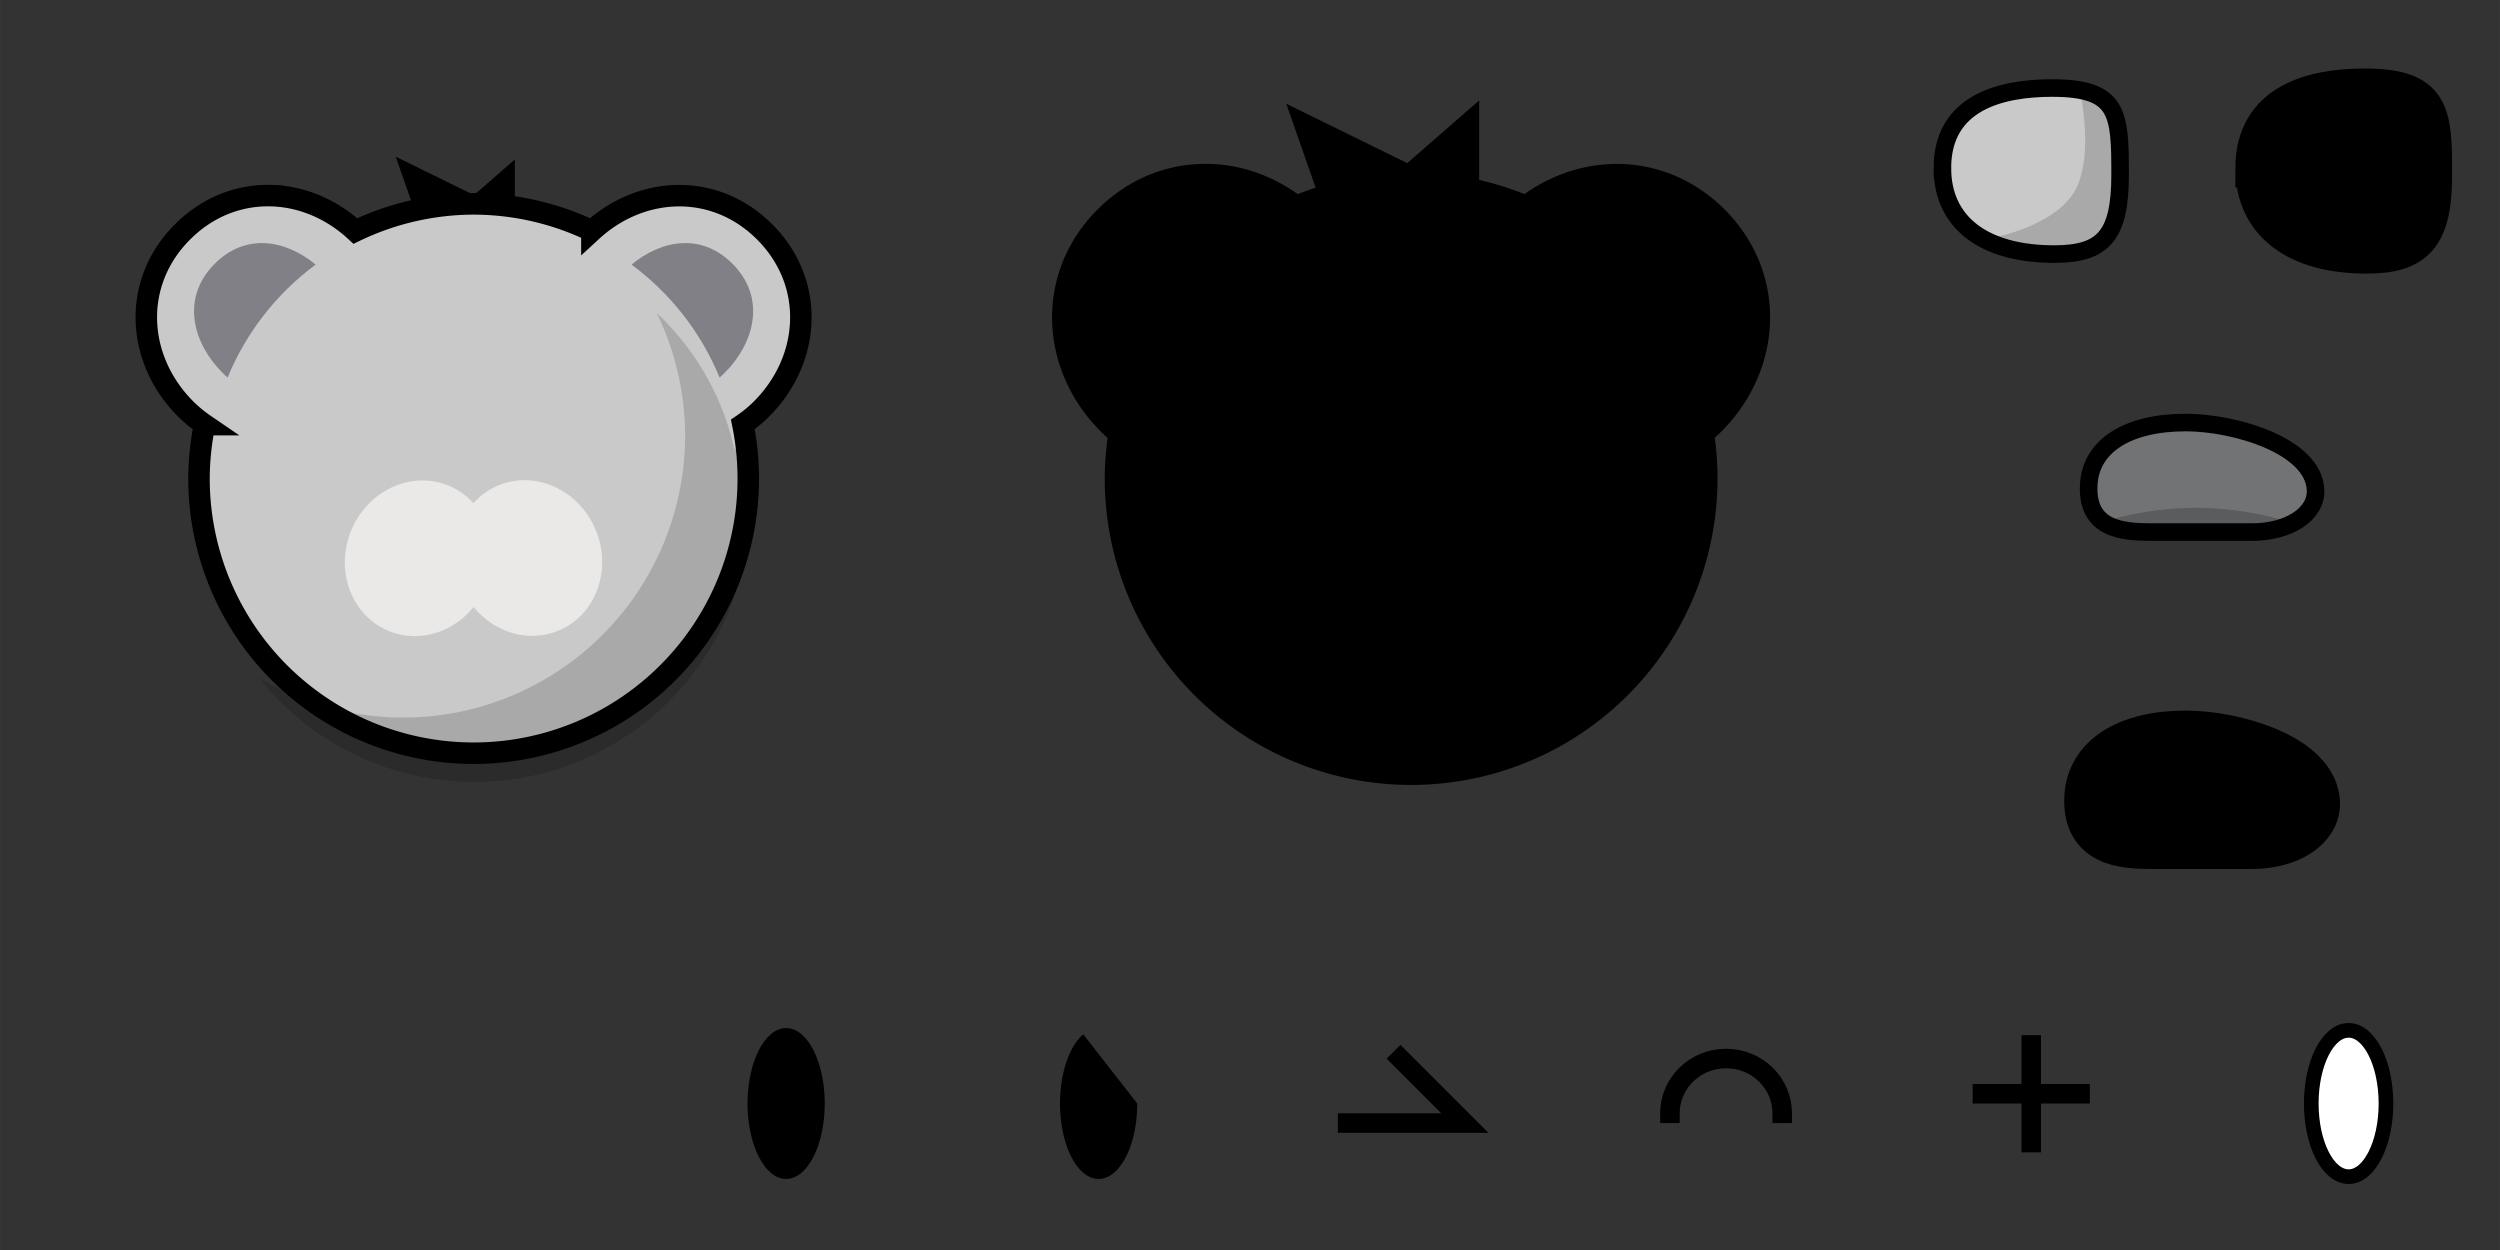 <?xml version="1.0" encoding="UTF-8" standalone="no"?>
<svg
   xmlns:dc="http://purl.org/dc/elements/1.1/"
   xmlns:cc="http://creativecommons.org/ns#"
   xmlns:rdf="http://www.w3.org/1999/02/22-rdf-syntax-ns#"
   xmlns:svg="http://www.w3.org/2000/svg"
   xmlns="http://www.w3.org/2000/svg"
   xmlns:sodipodi="http://sodipodi.sourceforge.net/DTD/sodipodi-0.dtd"
   xmlns:inkscape="http://www.inkscape.org/namespaces/inkscape"
   width="256"
   height="128"
   viewBox="0 0 67.733 33.867"
   version="1.1"
   id="svg8"
   inkscape:version="1.0.2 (e86c870879, 2021-01-15)"
   inkscape:export-xdpi="96"
   inkscape:export-ydpi="96"
   sodipodi:docname="coala.svg"
   inkscape:export-filename="C:\Users\Niko\Desktop\DDNet\data\skins\remakes.png">
  <rect x="0" y="0" width="67.733" height="33.867" fill="#333333" stroke="none"/>
  <defs
     id="defs2" />
  <sodipodi:namedview
     id="base"
     pagecolor="#b2b2b2"
     bordercolor="#666666"
     borderopacity="1.0"
     inkscape:pageopacity="0"
     inkscape:pageshadow="2"
     inkscape:zoom="0.125"
     inkscape:cx="-196.73791"
     inkscape:cy="-4679.5348"
     inkscape:document-units="px"
     inkscape:current-layer="layer2"
     showgrid="false"
     units="px"
     inkscape:snap-page="true"
     showguides="true"
     inkscape:guide-bbox="true"
     inkscape:object-paths="true"
     inkscape:snap-intersection-paths="true"
     inkscape:snap-smooth-nodes="true"
     inkscape:snap-midpoints="true"
     inkscape:window-width="1332"
     inkscape:window-height="908"
     inkscape:window-x="915"
     inkscape:window-y="193"
     inkscape:window-maximized="0"
     inkscape:snap-global="true"
     inkscape:snap-bbox="true"
     inkscape:bbox-nodes="true"
     inkscape:bbox-paths="true"
     inkscape:snap-nodes="true"
     inkscape:snap-grids="true"
     inkscape:snap-bbox-edge-midpoints="true"
     inkscape:lockguides="false"
     inkscape:pagecheckerboard="true"
     gridtolerance="10000"
     inkscape:snap-object-midpoints="true"
     inkscape:snap-center="true"
     inkscape:snap-bbox-midpoints="true"
     inkscape:snap-others="false"
     inkscape:document-rotation="0">
    <inkscape:grid
       type="xygrid"
       id="grid4510"
       empspacing="32"
       snapvisiblegridlinesonly="true"
       empcolor="#000000"
       empopacity="0.235"
       color="#000000"
       opacity="0.118"
       spacingy="0.265"
       originx="4.6498071e-05"
       originy="-4233.332" />
  </sodipodi:namedview>
  <g
     inkscape:groupmode="layer"
     id="layer2"
     inkscape:label="Skins"
     style="display:inline;opacity:1"
     transform="translate(-3.428711e-5,-474.133)">
    <g
       id="coala">
      <rect
         y="474.133"
         x="3.428711e-05"
         height="33.867"
         width="67.733"
         id="rect1345"
         style="vector-effect:none;fill:none;fill-opacity:0.355;stroke:none;stroke-width:1.72;stroke-linecap:round;stroke-linejoin:miter;stroke-miterlimit:4;stroke-dasharray:none;stroke-dashoffset:0;stroke-opacity:1;paint-order:stroke fill markers" />
      <path
         sodipodi:nodetypes="zzzzz"
         inkscape:connector-curvature="0"
         id="path1416"
         d="m 15.92,485.211 c -1.332,-1.332 -1.332,-3.382 0,-4.714 1.332,-1.332 3.405,-1.475 4.797,-0.082 1.392,1.392 1.25,3.464 -0.083,4.797 -1.332,1.332 -3.382,1.332 -4.714,0 z"
         style="vector-effect:none;fill:#c9c9c9;fill-opacity:1;stroke:none;stroke-width:1.72;stroke-linecap:round;stroke-linejoin:round;stroke-miterlimit:4;stroke-dasharray:none;stroke-dashoffset:0;stroke-opacity:1;paint-order:stroke fill markers" />
      <path
         style="vector-effect:none;fill:#000000;fill-opacity:1;stroke:none;stroke-width:1.455;stroke-linecap:round;stroke-linejoin:miter;stroke-miterlimit:4;stroke-dasharray:none;stroke-dashoffset:0;stroke-opacity:1;paint-order:stroke fill markers"
         d="m 10.722,478.379 0.92,2.633 h 2.306 v -2.558 l -1.107,0.965 z"
         id="path1585"
         inkscape:connector-curvature="0"
         sodipodi:nodetypes="cccccc" />
      <circle
         style="vector-effect:none;fill:#c9c9c9;fill-opacity:1;stroke:none;stroke-width:0.476;stroke-linecap:square;stroke-linejoin:miter;stroke-miterlimit:4;stroke-dasharray:none;stroke-dashoffset:0;stroke-opacity:1;paint-order:normal"
         id="circle1420"
         cx="12.832"
         cy="-487.098"
         r="7.441"
         transform="scale(1,-1)" />
      <path
         sodipodi:nodetypes="ccc"
         inkscape:connector-curvature="0"
         id="path1422"
         d="m 37.756,502.629 1.931,1.931 h -3.44"
         style="fill:none;fill-opacity:1;stroke:#000000;stroke-width:0.529;stroke-linecap:butt;stroke-linejoin:miter;stroke-miterlimit:4;stroke-dasharray:none;stroke-dashoffset:0;stroke-opacity:1;paint-order:stroke fill markers" />
      <path
         inkscape:connector-curvature="0"
         id="path1424"
         style="vector-effect:none;fill:#000000;fill-opacity:0.243;stroke:#000000;stroke-width:0.529;stroke-linecap:square;stroke-linejoin:miter;stroke-miterlimit:4;stroke-dasharray:none;stroke-dashoffset:0;stroke-opacity:1;paint-order:stroke fill markers"
         d="m 55.033,505.09 v -2.646 m -1.323,1.323 h 2.646" />
      <ellipse
         style="vector-effect:none;fill:#ffffff;fill-opacity:1;stroke:#000000;stroke-width:0.397;stroke-linecap:square;stroke-linejoin:miter;stroke-miterlimit:4;stroke-dasharray:none;stroke-dashoffset:0;stroke-opacity:1;paint-order:normal"
         id="ellipse1428"
         cx="63.632"
         cy="504.031"
         rx="1.012"
         ry="1.982" />
      <path
         id="path1430"
         style="font-variation-settings:normal;vector-effect:none;fill:#000000;fill-opacity:0.16;stroke:none;stroke-width:5.5;stroke-linecap:square;stroke-linejoin:miter;stroke-miterlimit:4;stroke-dasharray:none;stroke-dashoffset:0;stroke-opacity:1;paint-order:stroke fill markers;stop-color:#000000"
         d="m 67.137,1821.178 a 28.854,28.854 0 0 1 2.908,12.514 28.854,28.854 0 0 1 -28.854,28.854 A 28.854,28.854 0 0 1 26.451,1858.459 28.125,28.125 0 0 0 48.5,1869.125 28.125,28.125 0 0 0 76.625,1841 a 28.125,28.125 0 0 0 -0.686,-6.012 l -0.857,0.127 h -0.002 a 27.225,27.225 0 0 0 -0.131,-0.56 c -1.264,-5.212 -4.034,-9.823 -7.812,-13.377 z"
         transform="scale(0.265)" />
      <path
         sodipodi:nodetypes="csc"
         inkscape:connector-curvature="0"
         id="path1443"
         d="m 45.244,504.296 c 0,-0.819 0.681,-1.484 1.521,-1.484 0.84,0 1.521,0.664 1.521,1.484"
         style="vector-effect:none;fill:none;fill-opacity:1;stroke:#000000;stroke-width:0.529;stroke-linecap:square;stroke-linejoin:miter;stroke-miterlimit:4;stroke-dasharray:none;stroke-dashoffset:0;stroke-opacity:1;paint-order:stroke fill markers" />
      <ellipse
         id="ellipse1449"
         style="vector-effect:none;fill:#000000;fill-opacity:1;stroke:none;stroke-width:0.423;stroke-linecap:square;stroke-linejoin:miter;stroke-miterlimit:4;stroke-dasharray:none;stroke-dashoffset:0;stroke-opacity:0.294;paint-order:normal"
         ry="2.044"
         rx="1.046"
         cy="504.031"
         cx="21.299" />
      <path
         id="path1451"
         d="m 18.505,480.72 c -0.501,0.018 -0.991,0.247 -1.395,0.582 1.051,0.777 1.882,1.833 2.385,3.059 0.051,-0.043 0.1,-0.088 0.147,-0.136 0.774,-0.774 1.147,-2.002 0.201,-2.948 -0.414,-0.414 -0.88,-0.573 -1.338,-0.557 z"
         style="vector-effect:none;fill:#828087;fill-opacity:1;stroke:none;stroke-width:1.72;stroke-linecap:round;stroke-linejoin:round;stroke-miterlimit:4;stroke-dasharray:none;stroke-dashoffset:0;stroke-opacity:1;paint-order:stroke fill markers"
         inkscape:connector-curvature="0" />
      <ellipse
         transform="matrix(0.968,-0.25,0.268,0.963,0,0)"
         ry="2.128"
         rx="1.979"
         cy="477.564"
         cx="-117.429"
         id="ellipse1455"
         style="vector-effect:none;fill:#eae9e8;fill-opacity:1;stroke:none;stroke-width:1.72;stroke-linecap:round;stroke-linejoin:miter;stroke-miterlimit:4;stroke-dasharray:none;stroke-dashoffset:0;stroke-opacity:1;paint-order:stroke fill markers" />
      <ellipse
         style="vector-effect:none;fill:#eae9e8;fill-opacity:1;stroke:none;stroke-width:1.72;stroke-linecap:round;stroke-linejoin:miter;stroke-miterlimit:4;stroke-dasharray:none;stroke-dashoffset:0;stroke-opacity:1;paint-order:stroke fill markers"
         id="ellipse1457"
         cx="-142.159"
         cy="471.152"
         rx="1.979"
         ry="2.128"
         transform="matrix(-0.968,-0.25,-0.268,0.963,0,0)" />
      <path
         style="vector-effect:none;fill:#c9c9c9;fill-opacity:1;stroke:none;stroke-width:1.72;stroke-linecap:round;stroke-linejoin:round;stroke-miterlimit:4;stroke-dasharray:none;stroke-dashoffset:0;stroke-opacity:1;paint-order:stroke fill markers"
         d="m 9.743,485.211 c 1.332,-1.332 1.332,-3.382 0,-4.714 -1.332,-1.332 -3.405,-1.475 -4.797,-0.082 -1.392,1.392 -1.25,3.464 0.083,4.797 1.332,1.332 3.382,1.332 4.714,0 z"
         id="path1459"
         inkscape:connector-curvature="0"
         sodipodi:nodetypes="zzzzz" />
      <path
         inkscape:connector-curvature="0"
         style="vector-effect:none;fill:#828087;fill-opacity:1;stroke:none;stroke-width:1.72;stroke-linecap:round;stroke-linejoin:round;stroke-miterlimit:4;stroke-dasharray:none;stroke-dashoffset:0;stroke-opacity:1;paint-order:stroke fill markers"
         d="m 7.157,480.72 c 0.501,0.018 0.991,0.247 1.395,0.582 -1.051,0.777 -1.882,1.833 -2.385,3.059 -0.051,-0.043 -0.1,-0.088 -0.147,-0.136 -0.774,-0.774 -1.147,-2.002 -0.201,-2.948 0.414,-0.414 0.88,-0.573 1.338,-0.557 z"
         id="path1461" />
      <path
         id="path1502"
         d="m 7.367,479.434 c -0.859,-0.028 -1.725,0.285 -2.421,0.981 -1.392,1.392 -1.25,3.464 0.082,4.797 0.162,0.162 0.335,0.303 0.515,0.426 a 7.441,7.441 0 0 0 -0.152,1.461 7.441,7.441 0 0 0 7.441,7.441 7.441,7.441 0 0 0 7.441,-7.441 7.441,7.441 0 0 0 -0.147,-1.467 c 0.177,-0.121 0.348,-0.26 0.507,-0.42 1.332,-1.332 1.475,-3.404 0.083,-4.797 -1.353,-1.353 -3.346,-1.253 -4.68,-0.025 a 7.441,7.441 0 0 0 -3.204,-0.733 7.441,7.441 0 0 0 -3.204,0.735 C 8.98,479.794 8.178,479.46 7.367,479.434 Z"
         style="vector-effect:none;fill:none;fill-opacity:1;stroke:#000000;stroke-width:0.582;stroke-linecap:round;stroke-linejoin:miter;stroke-miterlimit:4;stroke-dasharray:none;stroke-dashoffset:0;stroke-opacity:1;paint-order:stroke fill markers"
         inkscape:connector-curvature="0" />
      <path
         inkscape:connector-curvature="0"
         style="vector-effect:none;fill:#000000;fill-opacity:1;stroke:#000000;stroke-width:1.72;stroke-linecap:round;stroke-linejoin:miter;stroke-miterlimit:4;stroke-dasharray:none;stroke-dashoffset:0;stroke-opacity:1;paint-order:stroke fill markers"
         d="m 32.767,479.434 c -0.859,-0.028 -1.725,0.285 -2.421,0.981 -1.392,1.392 -1.25,3.464 0.082,4.797 0.162,0.162 0.335,0.303 0.515,0.426 a 7.441,7.441 0 0 0 -0.152,1.461 7.441,7.441 0 0 0 7.441,7.441 7.441,7.441 0 0 0 7.441,-7.441 7.441,7.441 0 0 0 -0.147,-1.467 c 0.177,-0.121 0.348,-0.26 0.507,-0.42 1.332,-1.332 1.475,-3.404 0.083,-4.797 -1.353,-1.353 -3.346,-1.253 -4.68,-0.025 a 7.441,7.441 0 0 0 -3.204,-0.733 7.441,7.441 0 0 0 -3.204,0.735 c -0.648,-0.598 -1.45,-0.932 -2.261,-0.958 z"
         id="path1509" />
      <path
         sodipodi:nodetypes="cccccc"
         inkscape:connector-curvature="0"
         id="path1587"
         d="m 36.122,478.379 0.92,2.633 h 2.306 v -2.558 l -1.107,0.965 z"
         style="vector-effect:none;fill:#000000;fill-opacity:1;stroke:#000000;stroke-width:1.455;stroke-linecap:round;stroke-linejoin:miter;stroke-miterlimit:4;stroke-dasharray:none;stroke-dashoffset:0;stroke-opacity:1;paint-order:stroke fill markers" />
      <path
         id="path2271"
         style="vector-effect:none;fill:#000000;fill-opacity:1;stroke:none;stroke-width:0.423;stroke-linecap:square;stroke-linejoin:miter;stroke-miterlimit:4;stroke-dasharray:none;stroke-dashoffset:0;stroke-opacity:0.294;paint-order:normal"
         sodipodi:type="arc"
         sodipodi:cx="29.765659"
         sodipodi:cy="504.03122"
         sodipodi:rx="1.0462208"
         sodipodi:ry="2.0435169"
         sodipodi:start="0"
         sodipodi:end="4.3030532"
         sodipodi:arc-type="chord"
         sodipodi:open="true"
         d="m 30.812,504.031 a 1.046,2.044 0 0 1 -0.904,2.025 1.046,2.044 0 0 1 -1.15,-1.474 1.046,2.044 0 0 1 0.591,-2.425 z" />
      <path
         style="display:inline;vector-effect:none;fill:none;fill-opacity:1;stroke:#000000;stroke-width:0;stroke-linecap:round;stroke-linejoin:miter;stroke-miterlimit:4;stroke-dasharray:none;stroke-dashoffset:0;stroke-opacity:1;paint-order:normal"
         d="m 52.705,478.689 c 0,-1.724 1.536,-2.096 2.875,-2.096 1.804,0 1.778,0.769 1.778,2.27 0,1.5 -0.442,2.077 -1.726,2.077 -1.862,0 -2.927,-0.842 -2.927,-2.251 z"
         id="path2335"
         inkscape:connector-curvature="0"
         sodipodi:nodetypes="sszss" />
      <path
         style="display:inline;vector-effect:none;fill:#c9c9c9;fill-opacity:1;stroke:none;stroke-width:0.476;stroke-linecap:round;stroke-linejoin:miter;stroke-miterlimit:4;stroke-dasharray:none;stroke-dashoffset:0;stroke-opacity:1;paint-order:normal"
         d="m 52.626,478.687 c 0,-1.784 1.589,-2.169 2.975,-2.169 1.814,0 1.84,0.691 1.84,2.349 0,1.658 -0.458,2.15 -1.786,2.15 -1.927,0 -3.029,-0.871 -3.029,-2.33 z"
         id="path2337"
         inkscape:connector-curvature="0"
         sodipodi:nodetypes="sszss" />
      <path
         id="path2339"
         style="font-variation-settings:normal;display:inline;vector-effect:none;fill:#000000;fill-opacity:0.16;stroke:none;stroke-width:1.455;stroke-linecap:square;stroke-linejoin:miter;stroke-miterlimit:4;stroke-dasharray:none;stroke-dashoffset:0;stroke-opacity:1;paint-order:stroke fill markers;stop-color:#000000"
         d="m 56.355,476.577 c 0.156,0.838 0.296,2.183 -0.252,2.896 -0.494,0.644 -1.557,1.026 -2.351,1.137 0.49,0.263 1.128,0.406 1.902,0.406 1.329,0 1.786,-0.492 1.786,-2.15 0,-1.385 -0.022,-2.094 -1.086,-2.29 z" />
      <path
         style="display:inline;vector-effect:none;fill:none;fill-opacity:1;stroke:#000000;stroke-width:0.476;stroke-linecap:round;stroke-linejoin:miter;stroke-miterlimit:4;stroke-dasharray:none;stroke-dashoffset:0;stroke-opacity:1;paint-order:normal"
         d="m 52.626,478.687 c 0,-1.784 1.589,-2.169 2.975,-2.169 1.814,0 1.84,0.691 1.84,2.349 0,1.658 -0.458,2.15 -1.786,2.15 -1.927,0 -3.029,-0.871 -3.029,-2.33 z"
         id="path2341"
         inkscape:connector-curvature="0"
         sodipodi:nodetypes="sszss" />
      <path
         sodipodi:nodetypes="ssssss"
         inkscape:connector-curvature="0"
         id="path2343"
         d="m 59.215,494.047 c 1.336,0 3.475,0.631 3.522,1.831 0.025,0.649 -0.724,1.137 -1.723,1.137 h -2.707 c -0.788,0 -1.787,-0.061 -1.715,-1.298 0.059,-1.016 1.022,-1.67 2.624,-1.67 z"
         style="font-variation-settings:normal;display:inline;vector-effect:none;fill:#000000;fill-opacity:1;stroke:#000000;stroke-width:1.323;stroke-linecap:round;stroke-linejoin:miter;stroke-miterlimit:4;stroke-dasharray:none;stroke-dashoffset:0;stroke-opacity:1;paint-order:normal;stop-color:#000000" />
      <path
         style="display:inline;vector-effect:none;fill:#000000;fill-opacity:1;stroke:#000000;stroke-width:1.058;stroke-linecap:round;stroke-linejoin:miter;stroke-miterlimit:4;stroke-dasharray:none;stroke-dashoffset:0;stroke-opacity:1;paint-order:normal"
         d="m 61.092,478.687 c 0,-1.784 1.589,-2.169 2.975,-2.169 1.814,0 1.84,0.691 1.84,2.349 0,1.658 -0.458,2.15 -1.786,2.15 -1.927,0 -3.029,-0.871 -3.029,-2.33 z"
         id="path2345"
         inkscape:connector-curvature="0"
         sodipodi:nodetypes="sszss" />
      <path
         sodipodi:nodetypes="ssssss"
         inkscape:connector-curvature="0"
         id="path2348"
         d="m 59.215,485.581 c 1.336,0 3.475,0.631 3.522,1.831 0.025,0.649 -0.724,1.137 -1.723,1.137 h -2.707 c -0.788,0 -1.787,-0.061 -1.715,-1.298 0.059,-1.016 1.022,-1.67 2.624,-1.67 z"
         style="font-variation-settings:normal;display:inline;vector-effect:none;fill:#717375;fill-opacity:1;stroke:none;stroke-width:0.476;stroke-linecap:round;stroke-linejoin:miter;stroke-miterlimit:4;stroke-dasharray:none;stroke-dashoffset:0;stroke-opacity:1;paint-order:normal;stop-color:#000000" />
      <path
         id="path2350"
         style="font-variation-settings:normal;display:inline;vector-effect:none;fill:#000000;fill-opacity:0.2;stroke:none;stroke-width:1.455;stroke-linecap:square;stroke-linejoin:miter;stroke-miterlimit:4;stroke-dasharray:none;stroke-dashoffset:0;stroke-opacity:1;paint-order:stroke fill markers;stop-color:#000000"
         d="m 59.616,487.892 c -0.129,-0.002 -0.259,-4.8e-4 -0.388,0.004 -0.759,0.024 -1.516,0.153 -2.252,0.374 0.349,0.257 0.874,0.28 1.331,0.28 h 2.707 c 0.429,0 0.807,-0.094 1.102,-0.249 -0.816,-0.253 -1.657,-0.396 -2.501,-0.408 z" />
      <path
         sodipodi:nodetypes="ssssss"
         inkscape:connector-curvature="0"
         id="path2352"
         d="m 59.215,485.581 c 1.336,0 3.475,0.631 3.522,1.831 0.025,0.649 -0.724,1.137 -1.723,1.137 h -2.707 c -0.788,0 -1.787,-0.061 -1.715,-1.298 0.059,-1.016 1.022,-1.67 2.624,-1.67 z"
         style="font-variation-settings:normal;display:inline;vector-effect:none;fill:none;fill-opacity:1;stroke:#000000;stroke-width:0.476;stroke-linecap:round;stroke-linejoin:miter;stroke-miterlimit:4;stroke-dasharray:none;stroke-dashoffset:0;stroke-opacity:1;paint-order:normal;stop-color:#000000" />
    </g>
  </g>
</svg>
